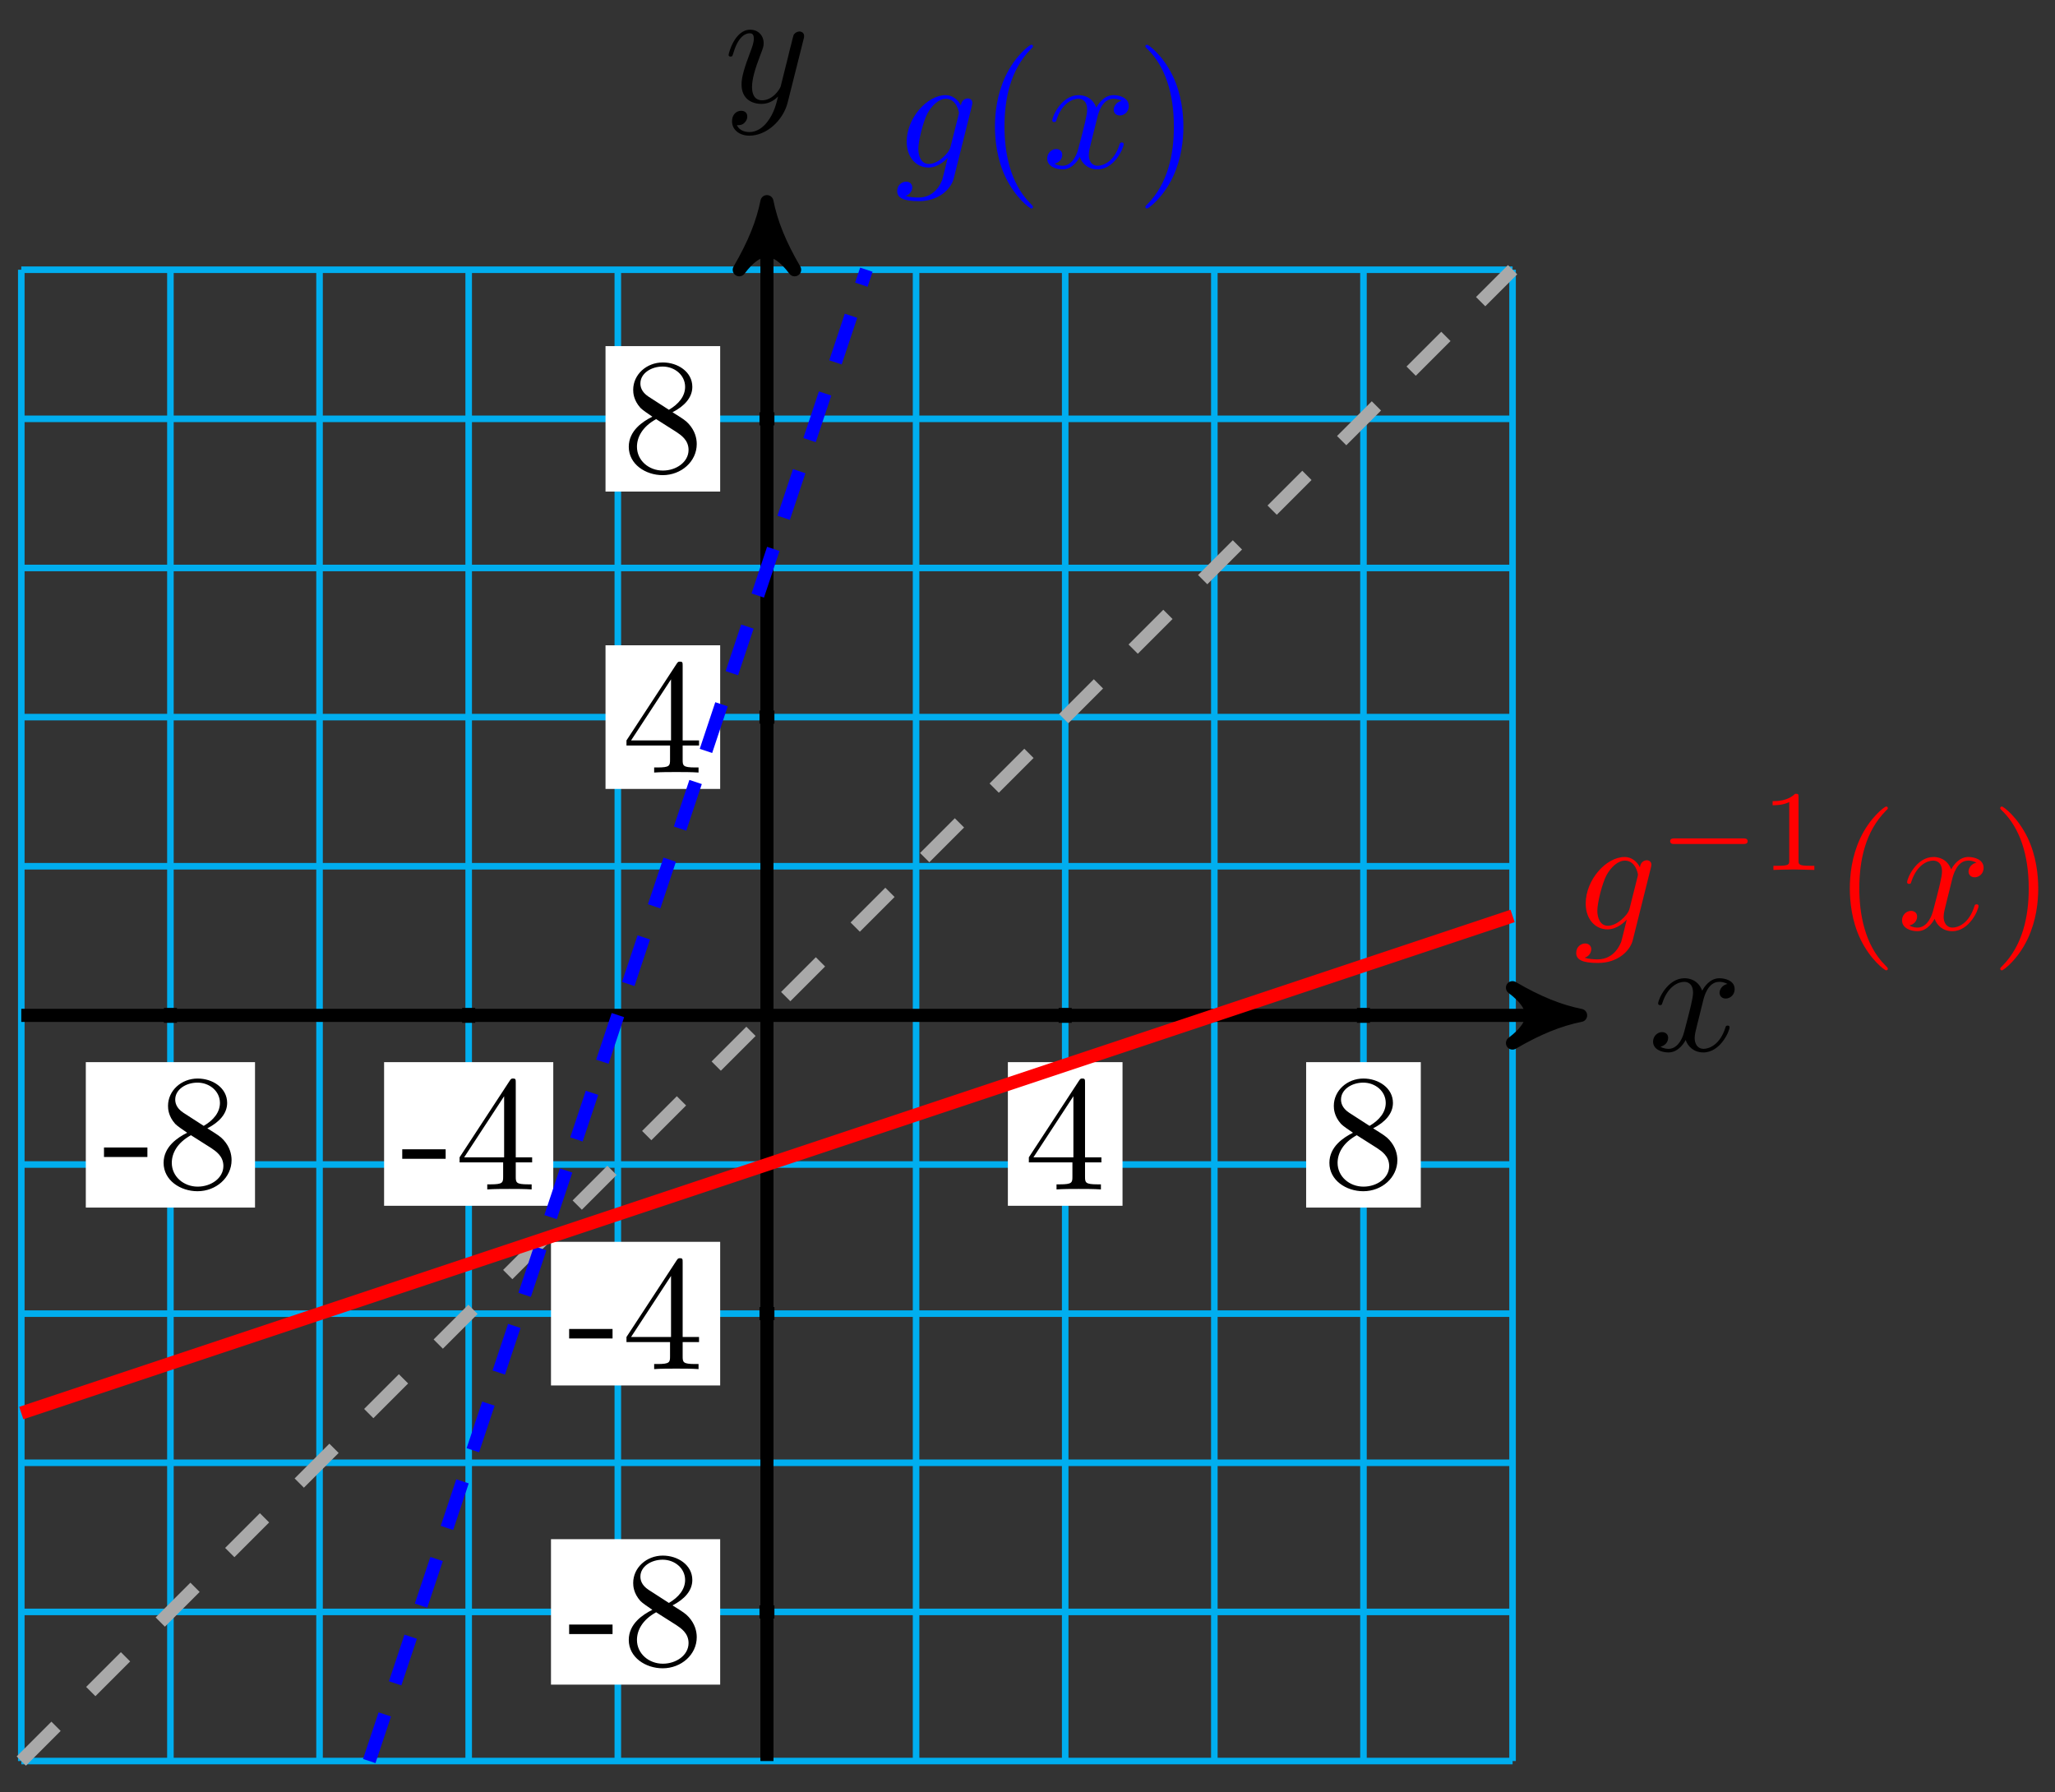 <svg xmlns="http://www.w3.org/2000/svg" xmlns:xlink="http://www.w3.org/1999/xlink" version="1.1" width="125" height="109" viewBox="0 0 125 109">
<rect x="0" y="0" width="125" height="109" fill="#333333" stroke="none"/>
<defs>
<path id="font_1_2" d="M.334 .302C.34 .328 .363 .42 .433 .42 .438 .42 .462 .42 .483 .407 .455 .402 .435 .377 .435 .353 .435 .337 .446 .318 .473 .318 .495 .318 .527 .336 .527 .376 .527 .428 .468 .442 .434 .442 .376 .442 .341 .389 .329 .366 .304 .432 .25 .442 .221 .442 .117 .442 .06 .313 .06 .288 .06 .278 .07 .278 .072 .278 .08 .278 .083 .28 .085 .289 .119 .395 .185 .42 .219 .42 .238 .42 .273 .411 .273 .353 .273 .322 .256 .255 .219 .115 .203 .053 .168 .011 .124 .011 .118 .011 .095 .011 .074 .024 .099 .029 .121 .05 .121 .078 .121 .105 .099 .113 .084 .113 .054 .113 .029 .087 .029 .055 .029 .009 .079-.011 .123-.011 .189-.011 .225 .059 .228 .065 .24 .028 .276-.011 .336-.011 .439-.011 .496 .118 .496 .143 .496 .153 .487 .153 .484 .153 .475 .153 .473 .149 .471 .142 .438 .035 .37 .011 .338 .011 .299 .011 .283 .043 .283 .077 .283 .099 .289 .121 .3 .165L.334 .302Z"/>
<path id="font_1_3" d="M.486 .381C.49 .395 .49 .397 .49 .404 .49 .422 .476 .431 .461 .431 .451 .431 .435 .425 .426 .41 .424 .405 .416 .374 .412 .356 .405 .33 .398 .303 .392 .276L.347 .096C.343 .081 .3 .011 .234 .011 .183 .011 .172 .055 .172 .092 .172 .138 .189 .2 .223 .288 .239 .329 .243 .34 .243 .36 .243 .405 .211 .442 .161 .442 .066 .442 .029 .297 .029 .288 .029 .278 .039 .278 .041 .278 .051 .278 .052 .28 .057 .296 .084 .39 .124 .42 .158 .42 .166 .42 .183 .42 .183 .388 .183 .363 .173 .337 .166 .318 .126 .212 .108 .155 .108 .108 .108 .019 .171-.011 .23-.011 .269-.011 .303 .006 .331 .034 .318-.018 .306-.067 .266-.12 .24-.154 .202-.183 .156-.183 .142-.183 .097-.18 .08-.141 .096-.141 .109-.141 .123-.129 .133-.12 .143-.107 .143-.088 .143-.057 .116-.053 .106-.053 .083-.053 .05-.069 .05-.118 .05-.168 .094-.205 .156-.205 .259-.205 .362-.114 .39-.001L.486 .381Z"/>
<path id="font_2_64" d="M.276 .187V.245H.011V.187H.276Z"/>
<path id="font_2_51" d="M.457 .168C.457 .204 .446 .249 .408 .291 .389 .312 .373 .322 .309 .362 .381 .399 .43 .451 .43 .517 .43 .609 .341 .666 .25 .666 .15 .666 .069 .592 .069 .499 .069 .481 .071 .436 .113 .389 .124 .377 .161 .352 .186 .335 .128 .306 .042 .25 .042 .151 .042 .045 .144-.022 .249-.022 .362-.022 .457 .061 .457 .168M.386 .517C.386 .46 .347 .412 .287 .377L.163 .457C.117 .487 .113 .521 .113 .538 .113 .599 .178 .641 .249 .641 .322 .641 .386 .589 .386 .517M.407 .132C.407 .058 .332 .006 .25 .006 .164 .006 .092 .068 .092 .151 .092 .209 .124 .273 .209 .32L.332 .242C.36 .223 .407 .193 .407 .132Z"/>
<path id="font_2_57" d="M.471 .165V.196H.371V.651C.371 .671 .371 .677 .355 .677 .346 .677 .343 .677 .335 .665L.028 .196V.165H.294V.078C.294 .042 .292 .031 .218 .031H.197V0C.238 .003 .29 .003 .332 .003 .374 .003 .427 .003 .468 0V.031H.447C.373 .031 .371 .042 .371 .078V.165H.471M.3 .196H.056L.3 .569V.196Z"/>
<path id="font_1_1" d="M.471 .377C.472 .383 .474 .388 .474 .395 .474 .412 .462 .422 .445 .422 .435 .422 .408 .415 .404 .379 .386 .416 .351 .442 .311 .442 .197 .442 .073 .302 .073 .158 .073 .059 .134 0 .206 0 .265 0 .312 .047 .322 .058L.323 .057C.302-.032 .29-.073 .29-.075 .286-.084 .252-.183 .146-.183 .127-.183 .094-.182 .066-.173 .096-.164 .107-.138 .107-.121 .107-.105 .096-.086 .069-.086 .047-.086 .015-.104 .015-.144 .015-.185 .052-.205 .148-.205 .273-.205 .345-.127 .36-.067L.471 .377M.341 .128C.335 .102 .312 .077 .29 .058 .269 .04 .238 .022 .209 .022 .159 .022 .144 .074 .144 .114 .144 .162 .173 .28 .2 .331 .227 .38 .27 .42 .312 .42 .378 .42 .392 .339 .392 .334 .392 .329 .39 .323 .389 .319L.341 .128Z"/>
<path id="font_3_1" d="M.331-.24C.331-.237 .331-.235 .314-.218 .189-.092 .157 .097 .157 .25 .157 .424 .195 .598 .318 .723 .331 .735 .331 .737 .331 .74 .331 .747 .327 .75 .321 .75 .311 .75 .221 .682 .162 .555 .111 .445 .099 .334 .099 .25 .099 .172 .11 .051 .165-.062 .225-.185 .311-.25 .321-.25 .327-.25 .331-.247 .331-.24Z"/>
<path id="font_3_2" d="M.289 .25C.289 .328 .278 .449 .223 .562 .163 .685 .077 .75 .067 .75 .061 .75 .057 .746 .057 .74 .057 .737 .057 .735 .076 .717 .174 .618 .231 .459 .231 .25 .231 .079 .194-.097 .07-.223 .057-.235 .057-.237 .057-.24 .057-.246 .061-.25 .067-.25 .077-.25 .167-.182 .226-.055 .277 .055 .289 .166 .289 .25Z"/>
<path id="font_4_1" d="M.744 .226C.76 .226 .784 .226 .784 .25 .784 .275 .761 .275 .744 .275H.148C.132 .275 .108 .275 .108 .251 .108 .226 .131 .226 .148 .226H.744Z"/>
<path id="font_5_1" d="M.335 .636C.335 .663 .333 .664 .305 .664 .241 .601 .15 .6 .109 .6V.564C.133 .564 .199 .564 .254 .592V.082C.254 .049 .254 .036 .154 .036H.116V0C.134 .001 .257 .004 .294 .004 .325 .004 .451 .001 .473 0V.036H.435C.335 .036 .335 .049 .335 .082V.636Z"/>
</defs>
<path transform="matrix(1,0,0,-1,46.651,61.761)" stroke-width=".399" stroke-linecap="butt" stroke-miterlimit="10" stroke-linejoin="miter" fill="none" stroke="#00aeef" d="M-45.356-45.356H45.356M-45.356-36.285H45.356M-45.356-27.214H45.356M-45.356-18.142H45.356M-45.356-9.071H45.356M-45.356 0H45.356M-45.356 9.071H45.356M-45.356 18.142H45.356M-45.356 27.214H45.356M-45.356 36.285H45.356M-45.356 45.354H45.356M-45.356-45.356V45.356M-36.285-45.356V45.356M-27.214-45.356V45.356M-18.142-45.356V45.356M-9.071-45.356V45.356M0-45.356V45.356M9.071-45.356V45.356M18.142-45.356V45.356M27.214-45.356V45.356M36.285-45.356V45.356M45.354-45.356V45.356M45.356 45.356"/>
<path transform="matrix(1,0,0,-1,46.651,61.761)" stroke-width=".797" stroke-linecap="butt" stroke-miterlimit="10" stroke-linejoin="miter" fill="none" stroke="#000000" d="M-45.356 0H48.457"/>
<path transform="matrix(1,0,0,-1,95.108,61.761)" d="M1.036 0C-.259 .259-1.554 .777-3.108 1.684-1.554 .518-1.554-.518-3.108-1.684-1.554-.777-.259-.259 1.036 0Z"/>
<path transform="matrix(1,0,0,-1,95.108,61.761)" stroke-width=".797" stroke-linecap="butt" stroke-linejoin="round" fill="none" stroke="#000000" d="M1.036 0C-.259 .259-1.554 .777-3.108 1.684-1.554 .518-1.554-.518-3.108-1.684-1.554-.777-.259-.259 1.036 0Z"/>
<use data-text="x" xlink:href="#font_1_2" transform="matrix(9.963,0,0,-9.963,100.263,63.906)"/>
<path transform="matrix(1,0,0,-1,46.651,61.761)" stroke-width=".797" stroke-linecap="butt" stroke-miterlimit="10" stroke-linejoin="miter" fill="none" stroke="#000000" d="M0-45.356V48.457"/>
<path transform="matrix(0,-1,-1,-0,46.651,13.301)" d="M1.036 0C-.259 .259-1.554 .777-3.108 1.684-1.554 .518-1.554-.518-3.108-1.684-1.554-.777-.259-.259 1.036 0Z"/>
<path transform="matrix(0,-1,-1,-0,46.651,13.301)" stroke-width=".797" stroke-linecap="butt" stroke-linejoin="round" fill="none" stroke="#000000" d="M1.036 0C-.259 .259-1.554 .777-3.108 1.684-1.554 .518-1.554-.518-3.108-1.684-1.554-.777-.259-.259 1.036 0Z"/>
<use data-text="y" xlink:href="#font_1_3" transform="matrix(9.963,0,0,-9.963,44.03,6.21)"/>
<path transform="matrix(1,0,0,-1,46.651,61.761)" stroke-width=".797" stroke-linecap="butt" stroke-miterlimit="10" stroke-linejoin="miter" fill="none" stroke="#000000" d="M-36.285 .454V-.453"/>
<path transform="matrix(1,0,0,-1,46.651,61.761)" d="M-41.431-11.691H-31.139V-2.845H-41.431Z" fill="#ffffff"/>
<use data-text="-" xlink:href="#font_2_64" transform="matrix(9.963,0,0,-9.963,6.216,72.238)"/>
<use data-text="8" xlink:href="#font_2_51" transform="matrix(9.963,0,0,-9.963,9.533,72.238)"/>
<path transform="matrix(1,0,0,-1,46.651,61.761)" stroke-width=".797" stroke-linecap="butt" stroke-miterlimit="10" stroke-linejoin="miter" fill="none" stroke="#000000" d="M.454-36.285H-.453"/>
<path transform="matrix(1,0,0,-1,46.651,61.761)" d="M-13.136-40.708H-2.845V-31.861H-13.136Z" fill="#ffffff"/>
<use data-text="-" xlink:href="#font_2_64" transform="matrix(9.963,0,0,-9.963,34.51,101.256)"/>
<use data-text="8" xlink:href="#font_2_51" transform="matrix(9.963,0,0,-9.963,37.828,101.256)"/>
<path transform="matrix(1,0,0,-1,46.651,61.761)" stroke-width=".797" stroke-linecap="butt" stroke-miterlimit="10" stroke-linejoin="miter" fill="none" stroke="#000000" d="M-18.142 .454V-.453"/>
<path transform="matrix(1,0,0,-1,46.651,61.761)" d="M-23.288-11.582H-12.997V-2.845H-23.288Z" fill="#ffffff"/>
<use data-text="-" xlink:href="#font_2_64" transform="matrix(9.963,0,0,-9.963,24.358,72.348)"/>
<use data-text="4" xlink:href="#font_2_57" transform="matrix(9.963,0,0,-9.963,27.676,72.348)"/>
<path transform="matrix(1,0,0,-1,46.651,61.761)" stroke-width=".797" stroke-linecap="butt" stroke-miterlimit="10" stroke-linejoin="miter" fill="none" stroke="#000000" d="M.454-18.142H-.453"/>
<path transform="matrix(1,0,0,-1,46.651,61.761)" d="M-13.136-22.511H-2.845V-13.774H-13.136Z" fill="#ffffff"/>
<use data-text="-" xlink:href="#font_2_64" transform="matrix(9.963,0,0,-9.963,34.51,83.277)"/>
<use data-text="4" xlink:href="#font_2_57" transform="matrix(9.963,0,0,-9.963,37.828,83.277)"/>
<path transform="matrix(1,0,0,-1,46.651,61.761)" stroke-width=".797" stroke-linecap="butt" stroke-miterlimit="10" stroke-linejoin="miter" fill="none" stroke="#000000" d="M18.142 .454V-.453"/>
<path transform="matrix(1,0,0,-1,46.651,61.761)" d="M14.655-11.582H21.629V-2.845H14.655Z" fill="#ffffff"/>
<use data-text="4" xlink:href="#font_2_57" transform="matrix(9.963,0,0,-9.963,62.303,72.348)"/>
<path transform="matrix(1,0,0,-1,46.651,61.761)" stroke-width=".797" stroke-linecap="butt" stroke-miterlimit="10" stroke-linejoin="miter" fill="none" stroke="#000000" d="M.454 18.142H-.453"/>
<path transform="matrix(1,0,0,-1,46.651,61.761)" d="M-9.819 13.774H-2.845V22.511H-9.819Z" fill="#ffffff"/>
<use data-text="4" xlink:href="#font_2_57" transform="matrix(9.963,0,0,-9.963,37.828,46.99)"/>
<path transform="matrix(1,0,0,-1,46.651,61.761)" stroke-width=".797" stroke-linecap="butt" stroke-miterlimit="10" stroke-linejoin="miter" fill="none" stroke="#000000" d="M36.285 .454V-.453"/>
<path transform="matrix(1,0,0,-1,46.651,61.761)" d="M32.798-11.691H39.772V-2.845H32.798Z" fill="#ffffff"/>
<use data-text="8" xlink:href="#font_2_51" transform="matrix(9.963,0,0,-9.963,80.445,72.238)"/>
<path transform="matrix(1,0,0,-1,46.651,61.761)" stroke-width=".797" stroke-linecap="butt" stroke-miterlimit="10" stroke-linejoin="miter" fill="none" stroke="#000000" d="M.454 36.285H-.453"/>
<path transform="matrix(1,0,0,-1,46.651,61.761)" d="M-9.819 31.861H-2.845V40.708H-9.819Z" fill="#ffffff"/>
<use data-text="8" xlink:href="#font_2_51" transform="matrix(9.963,0,0,-9.963,37.828,28.682)"/>
<path transform="matrix(1,0,0,-1,46.651,61.761)" stroke-width=".797" stroke-linecap="butt" stroke-dasharray="2.989,2.989" stroke-miterlimit="10" stroke-linejoin="miter" fill="none" stroke="#a9a9a9" d="M-45.356-45.356 45.356 45.356"/>
<path transform="matrix(1,0,0,-1,46.651,61.761)" stroke-width=".797" stroke-linecap="butt" stroke-dasharray="2.989,1.993" stroke-miterlimit="10" stroke-linejoin="miter" fill="none" stroke="#0000ff" d="M-24.19-45.356 6.047 45.356"/>
<use data-text="g" xlink:href="#font_1_1" transform="matrix(9.963,0,0,-9.963,54.425,10.192)" fill="#0000ff"/>
<use data-text="(" xlink:href="#font_3_1" transform="matrix(9.963,0,0,-9.963,59.535,10.192)" fill="#0000ff"/>
<use data-text="x" xlink:href="#font_1_2" transform="matrix(9.963,0,0,-9.963,63.409,10.192)" fill="#0000ff"/>
<use data-text=")" xlink:href="#font_3_2" transform="matrix(9.963,0,0,-9.963,69.103,10.192)" fill="#0000ff"/>
<path transform="matrix(1,0,0,-1,46.651,61.761)" stroke-width=".797" stroke-linecap="butt" stroke-miterlimit="10" stroke-linejoin="miter" fill="none" stroke="#ff0000" d="M-45.356-24.19 45.356 6.047"/>
<use data-text="g" xlink:href="#font_1_1" transform="matrix(9.963,0,0,-9.963,95.727,56.531)" fill="#ff0000"/>
<use data-text="&#x2212;" xlink:href="#font_4_1" transform="matrix(6.974,0,0,-6.974,100.837,52.914)" fill="#ff0000"/>
<use data-text="1" xlink:href="#font_5_1" transform="matrix(6.974,0,0,-6.974,107.063,52.914)" fill="#ff0000"/>
<use data-text="(" xlink:href="#font_3_1" transform="matrix(9.963,0,0,-9.963,111.533,56.531)" fill="#ff0000"/>
<use data-text="x" xlink:href="#font_1_2" transform="matrix(9.963,0,0,-9.963,115.407,56.531)" fill="#ff0000"/>
<use data-text=")" xlink:href="#font_3_2" transform="matrix(9.963,0,0,-9.963,121.101,56.531)" fill="#ff0000"/>
</svg>

